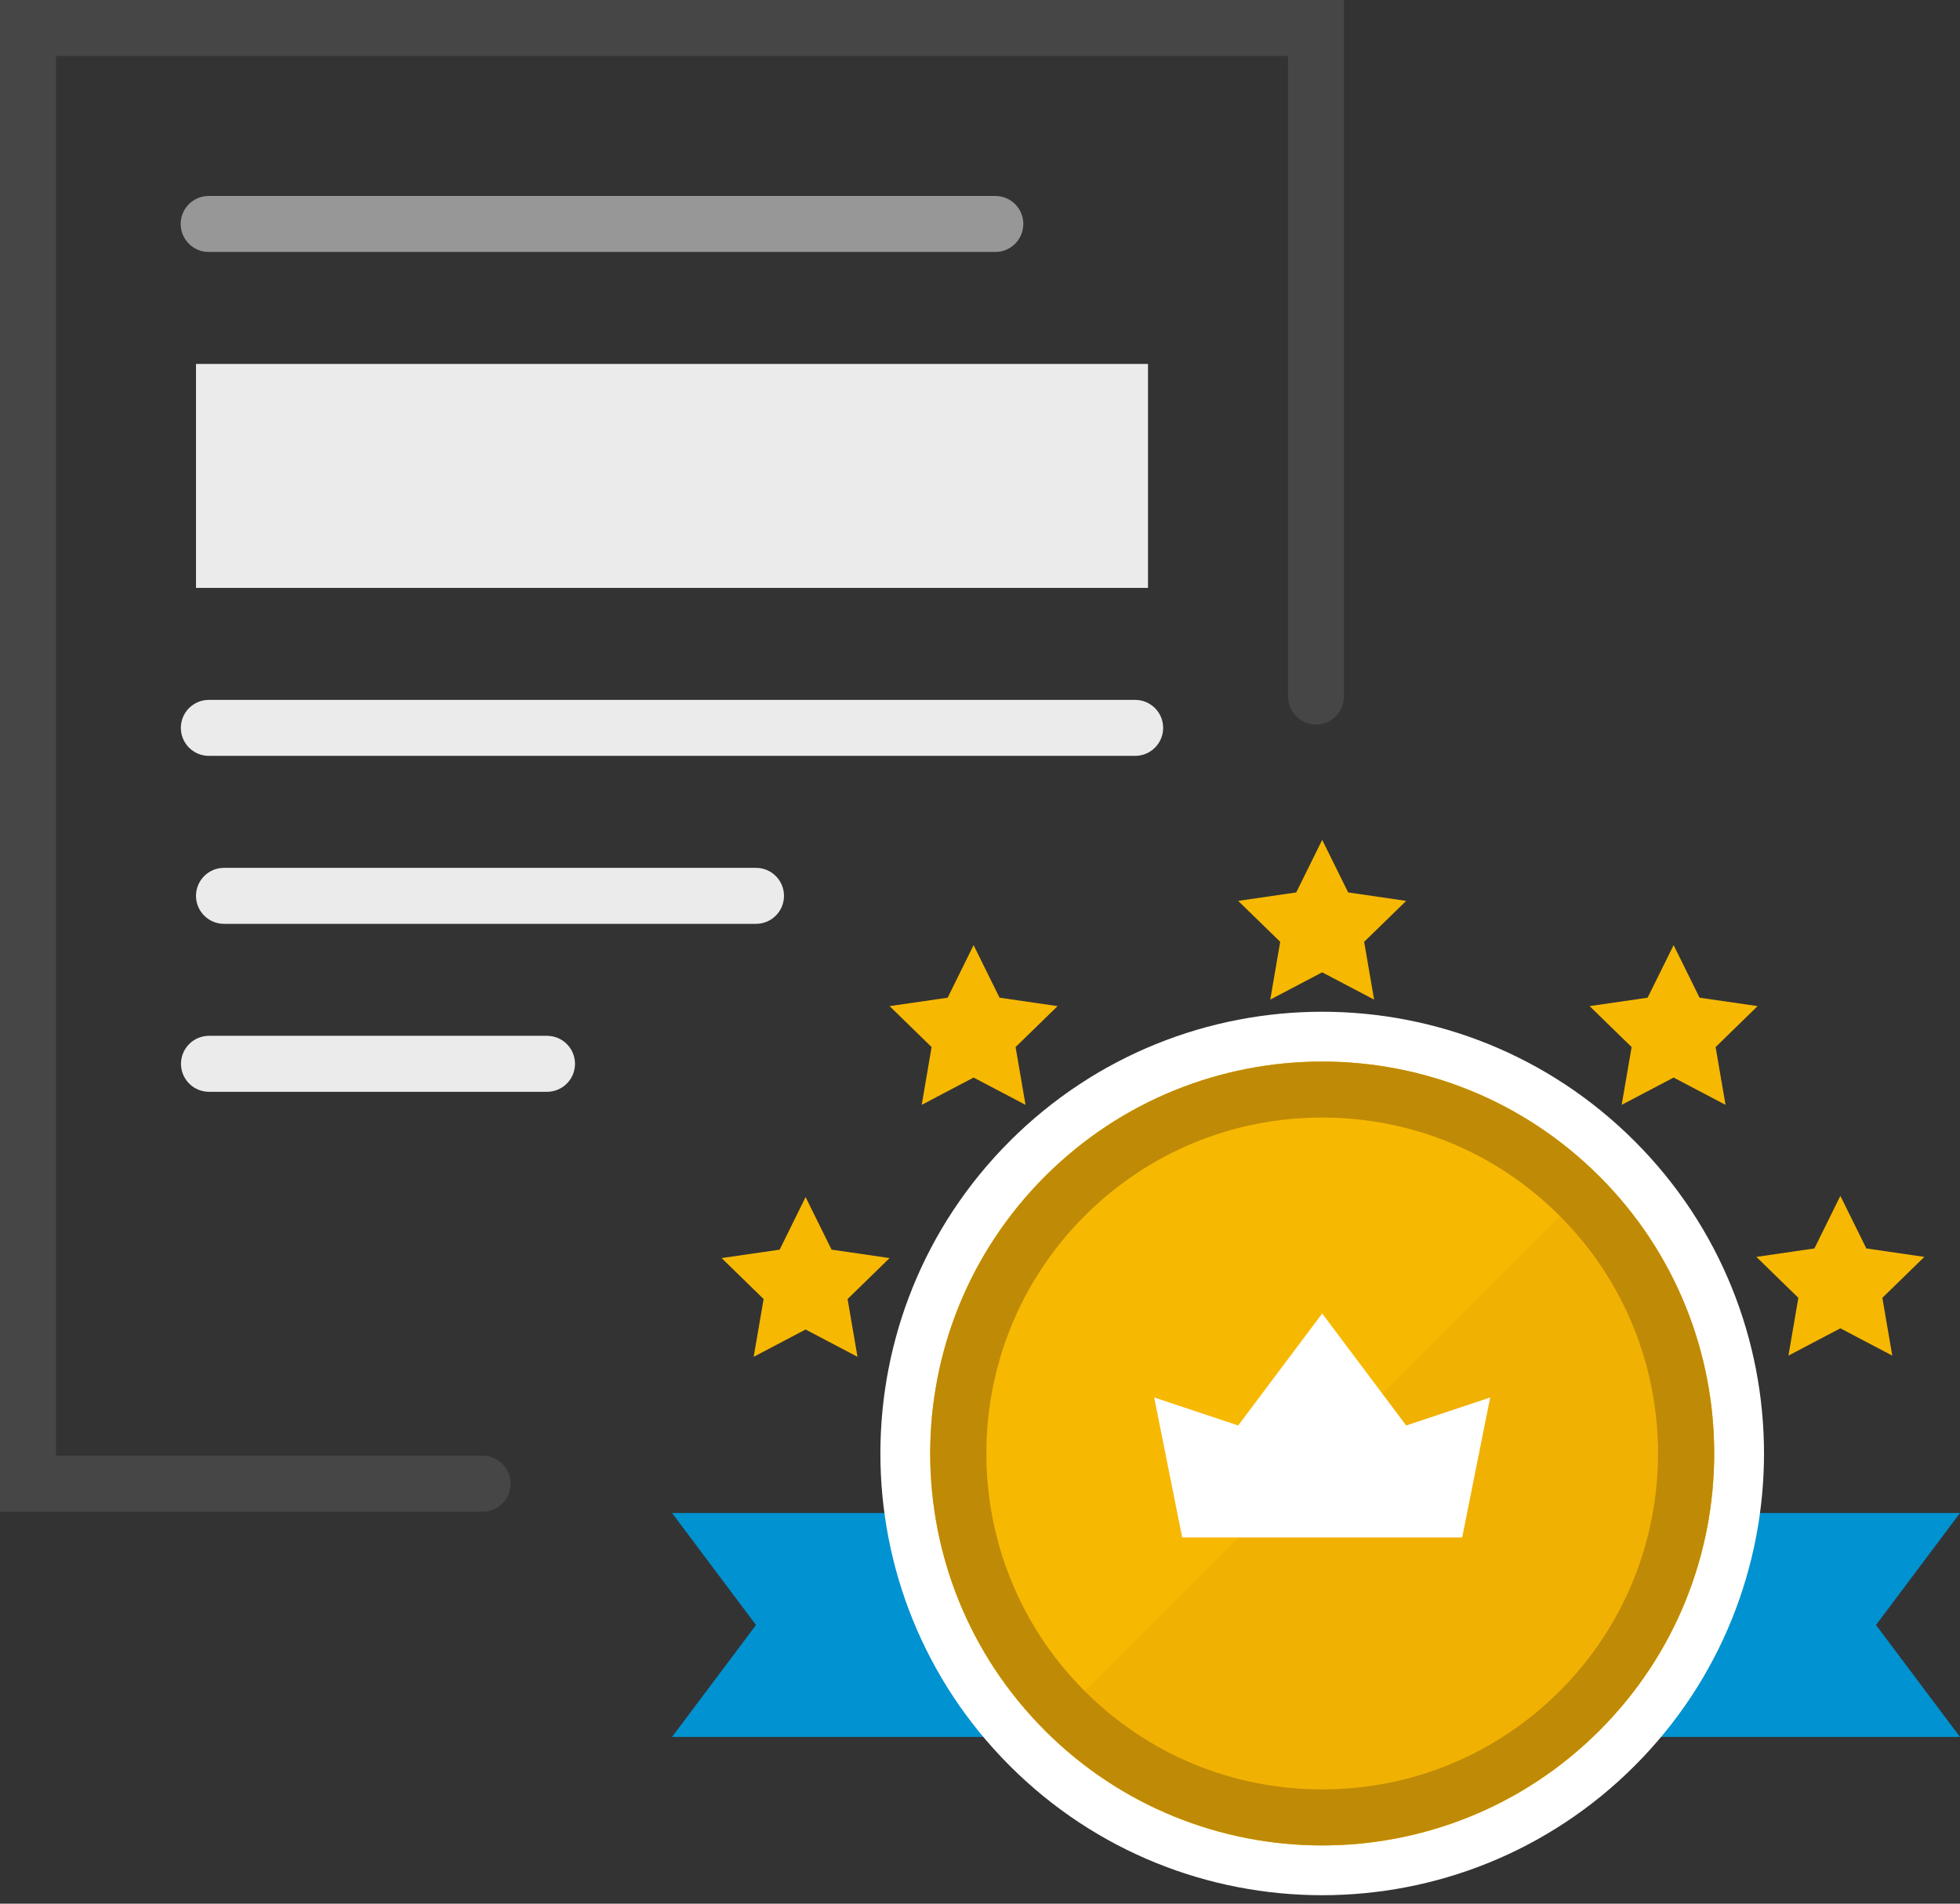 <?xml version="1.0" encoding="UTF-8"?>
<svg width="70px" height="68px" viewBox="0 0 70 68" version="1.1" xmlns="http://www.w3.org/2000/svg" xmlns:xlink="http://www.w3.org/1999/xlink">
    <rect x="0" y="0" width="70" height="68" fill="#333333" stroke="none"/>
    <!-- Generator: Sketch 59.1 (86144) - https://sketch.com -->
    <title>elite plus badge</title>
    <desc>Created with Sketch.</desc>
    <g id="Page-1" stroke="none" stroke-width="1" fill="none" fill-rule="evenodd">
        <g id="Desktop-HD" transform="translate(-994, -219)">
            <g id="elite-group" transform="translate(936, 192)">
                <g id="elite-plus-badge" transform="translate(59, 28)">
                    <g id="paper">
                        <path d="M1,51 L1,1 L45,1 L45,23.881 C45,24.433 45.448,24.881 46,24.881 C46.552,24.881 47,24.433 47,23.881 L47,-1 L-1,-1 L-1,53 L16.237,53 C16.79,53 17.237,52.553 17.237,52 C17.237,51.448 16.79,51 16.237,51 L1,51 Z" id="Path-2" fill="#464646" fill-rule="nonzero"></path>
                        <path d="M6.453,8 L34.547,8 C35.099,8 35.547,7.552 35.547,7 C35.547,6.448 35.099,6 34.547,6 L6.453,6 C5.901,6 5.453,6.448 5.453,7 C5.453,7.552 5.901,8 6.453,8 Z" id="Line" fill="#979797" fill-rule="nonzero"></path>
                        <path d="M6.459,26 L39.541,26 C40.093,26 40.541,25.552 40.541,25 C40.541,24.448 40.093,24 39.541,24 L6.459,24 C5.907,24 5.459,24.448 5.459,25 C5.459,25.552 5.907,26 6.459,26 Z" id="Line" fill="#EBEBEB" fill-rule="nonzero"></path>
                        <rect id="Rectangle" fill="#EBEBEB" x="6" y="12" width="34" height="8"></rect>
                        <path d="M7,32 L26,32 C26.552,32 27,31.552 27,31 C27,30.448 26.552,30 26,30 L7,30 C6.448,30 6,30.448 6,31 C6,31.552 6.448,32 7,32 Z" id="Line" fill="#EBEBEB" fill-rule="nonzero"></path>
                        <path d="M6.464,38 L18.536,38 C19.088,38 19.536,37.552 19.536,37 C19.536,36.448 19.088,36 18.536,36 L6.464,36 C5.912,36 5.464,36.448 5.464,37 C5.464,37.552 5.912,38 6.464,38 Z" id="Line" fill="#EBEBEB" fill-rule="nonzero"></path>
                    </g>
                    <g transform="translate(23, 29)">
                        <polygon id="Fill-1" fill="#0092D1" points="0 24.045 3 28.046 0 32.045 46 32.045 43 28.046 46 24.045"></polygon>
                        <polygon id="Fill-2" fill="#F7B801" points="22.294 1.878 20.22 2.18 21.721 3.642 21.367 5.707 23.221 4.732 25.075 5.707 24.72 3.642 26.221 2.18 24.149 1.878 23.221 0.001"></polygon>
                        <polygon id="Fill-3" fill="#F7B801" points="41.727 12.717 42.655 14.595 44.727 14.897 43.227 16.359 43.581 18.423 41.727 17.448 39.873 18.423 40.227 16.359 38.727 14.897 40.8 14.595"></polygon>
                        <polygon id="Fill-4" fill="#F7B801" points="4.771 12.76 5.699 14.638 7.771 14.939 6.271 16.402 6.625 18.466 4.771 17.491 2.917 18.466 3.272 16.402 1.772 14.939 3.845 14.638"></polygon>
                        <polygon id="Fill-5" fill="#F7B801" points="10.771 3.76 11.698 5.638 13.771 5.939 12.271 7.402 12.626 9.466 10.771 8.491 8.918 9.466 9.271 7.402 7.771 5.939 9.845 5.638"></polygon>
                        <polygon id="Fill-6" fill="#F7B801" points="35.772 3.76 36.699 5.638 38.772 5.939 37.272 7.402 37.626 9.466 35.772 8.491 33.917 9.466 34.272 7.402 32.772 5.939 34.844 5.638"></polygon>
                        <g id="Group-17" transform="translate(7, 5.698)">
                            <path d="M16.221,0.442 C12.183,0.442 8.145,1.983 5.064,5.064 C-1.098,11.226 -1.098,21.216 5.064,27.379 C8.145,30.46 12.183,32 16.221,32 C20.26,32 24.298,30.46 27.379,27.379 C33.541,21.216 33.541,11.226 27.379,5.064 C24.298,1.983 20.26,0.442 16.221,0.442 M16.221,2.442 C19.902,2.442 23.362,3.876 25.964,6.478 C28.567,9.081 30,12.541 30,16.221 C30,19.902 28.567,23.362 25.964,25.964 C23.362,28.567 19.902,30 16.221,30 C12.541,30 9.08,28.567 6.478,25.964 C3.875,23.362 2.443,19.902 2.443,16.221 C2.443,12.541 3.875,9.081 6.478,6.478 C9.08,3.876 12.541,2.442 16.221,2.442" id="Fill-7" fill="#FFFFFF"></path>
                            <path d="M26.12,26.121 C20.653,31.589 11.789,31.589 6.321,26.121 C0.854,20.654 0.854,11.789 6.321,6.322 C11.789,0.854 20.653,0.854 26.12,6.322 C31.588,11.789 31.588,20.654 26.12,26.121" id="Fill-9" fill="#F7B801"></path>
                            <path d="M26.12,6.322 C31.588,11.789 31.588,20.654 26.12,26.121 C20.653,31.589 11.789,31.589 6.321,26.121" id="Fill-11" fill-opacity="0.4" fill="#E8A705"></path>
                            <path d="M16.221,2.221 C12.639,2.221 9.056,3.588 6.322,6.322 C0.855,11.788 0.855,20.654 6.322,26.12 C9.056,28.854 12.639,30.221 16.221,30.221 C19.804,30.221 23.387,28.854 26.121,26.12 C31.588,20.654 31.588,11.788 26.121,6.322 C23.387,3.588 19.804,2.221 16.221,2.221 M16.221,4.221 C19.427,4.221 22.44,5.469 24.706,7.736 C29.385,12.414 29.385,20.028 24.706,24.706 C22.44,26.973 19.427,28.221 16.221,28.221 C13.016,28.221 10.002,26.973 7.737,24.706 C3.057,20.028 3.057,12.414 7.736,7.736 C10.002,5.469 13.016,4.221 16.221,4.221" id="Fill-13" fill="#BF8A06"></path>
                            <polygon id="Fill-15" fill="#FFFFFF" points="11.221 19.221 21.221 19.221 22.221 14.221 19.221 15.221 16.221 11.221 13.221 15.221 10.221 14.221"></polygon>
                        </g>
                    </g>
                </g>
            </g>
        </g>
    </g>
</svg>